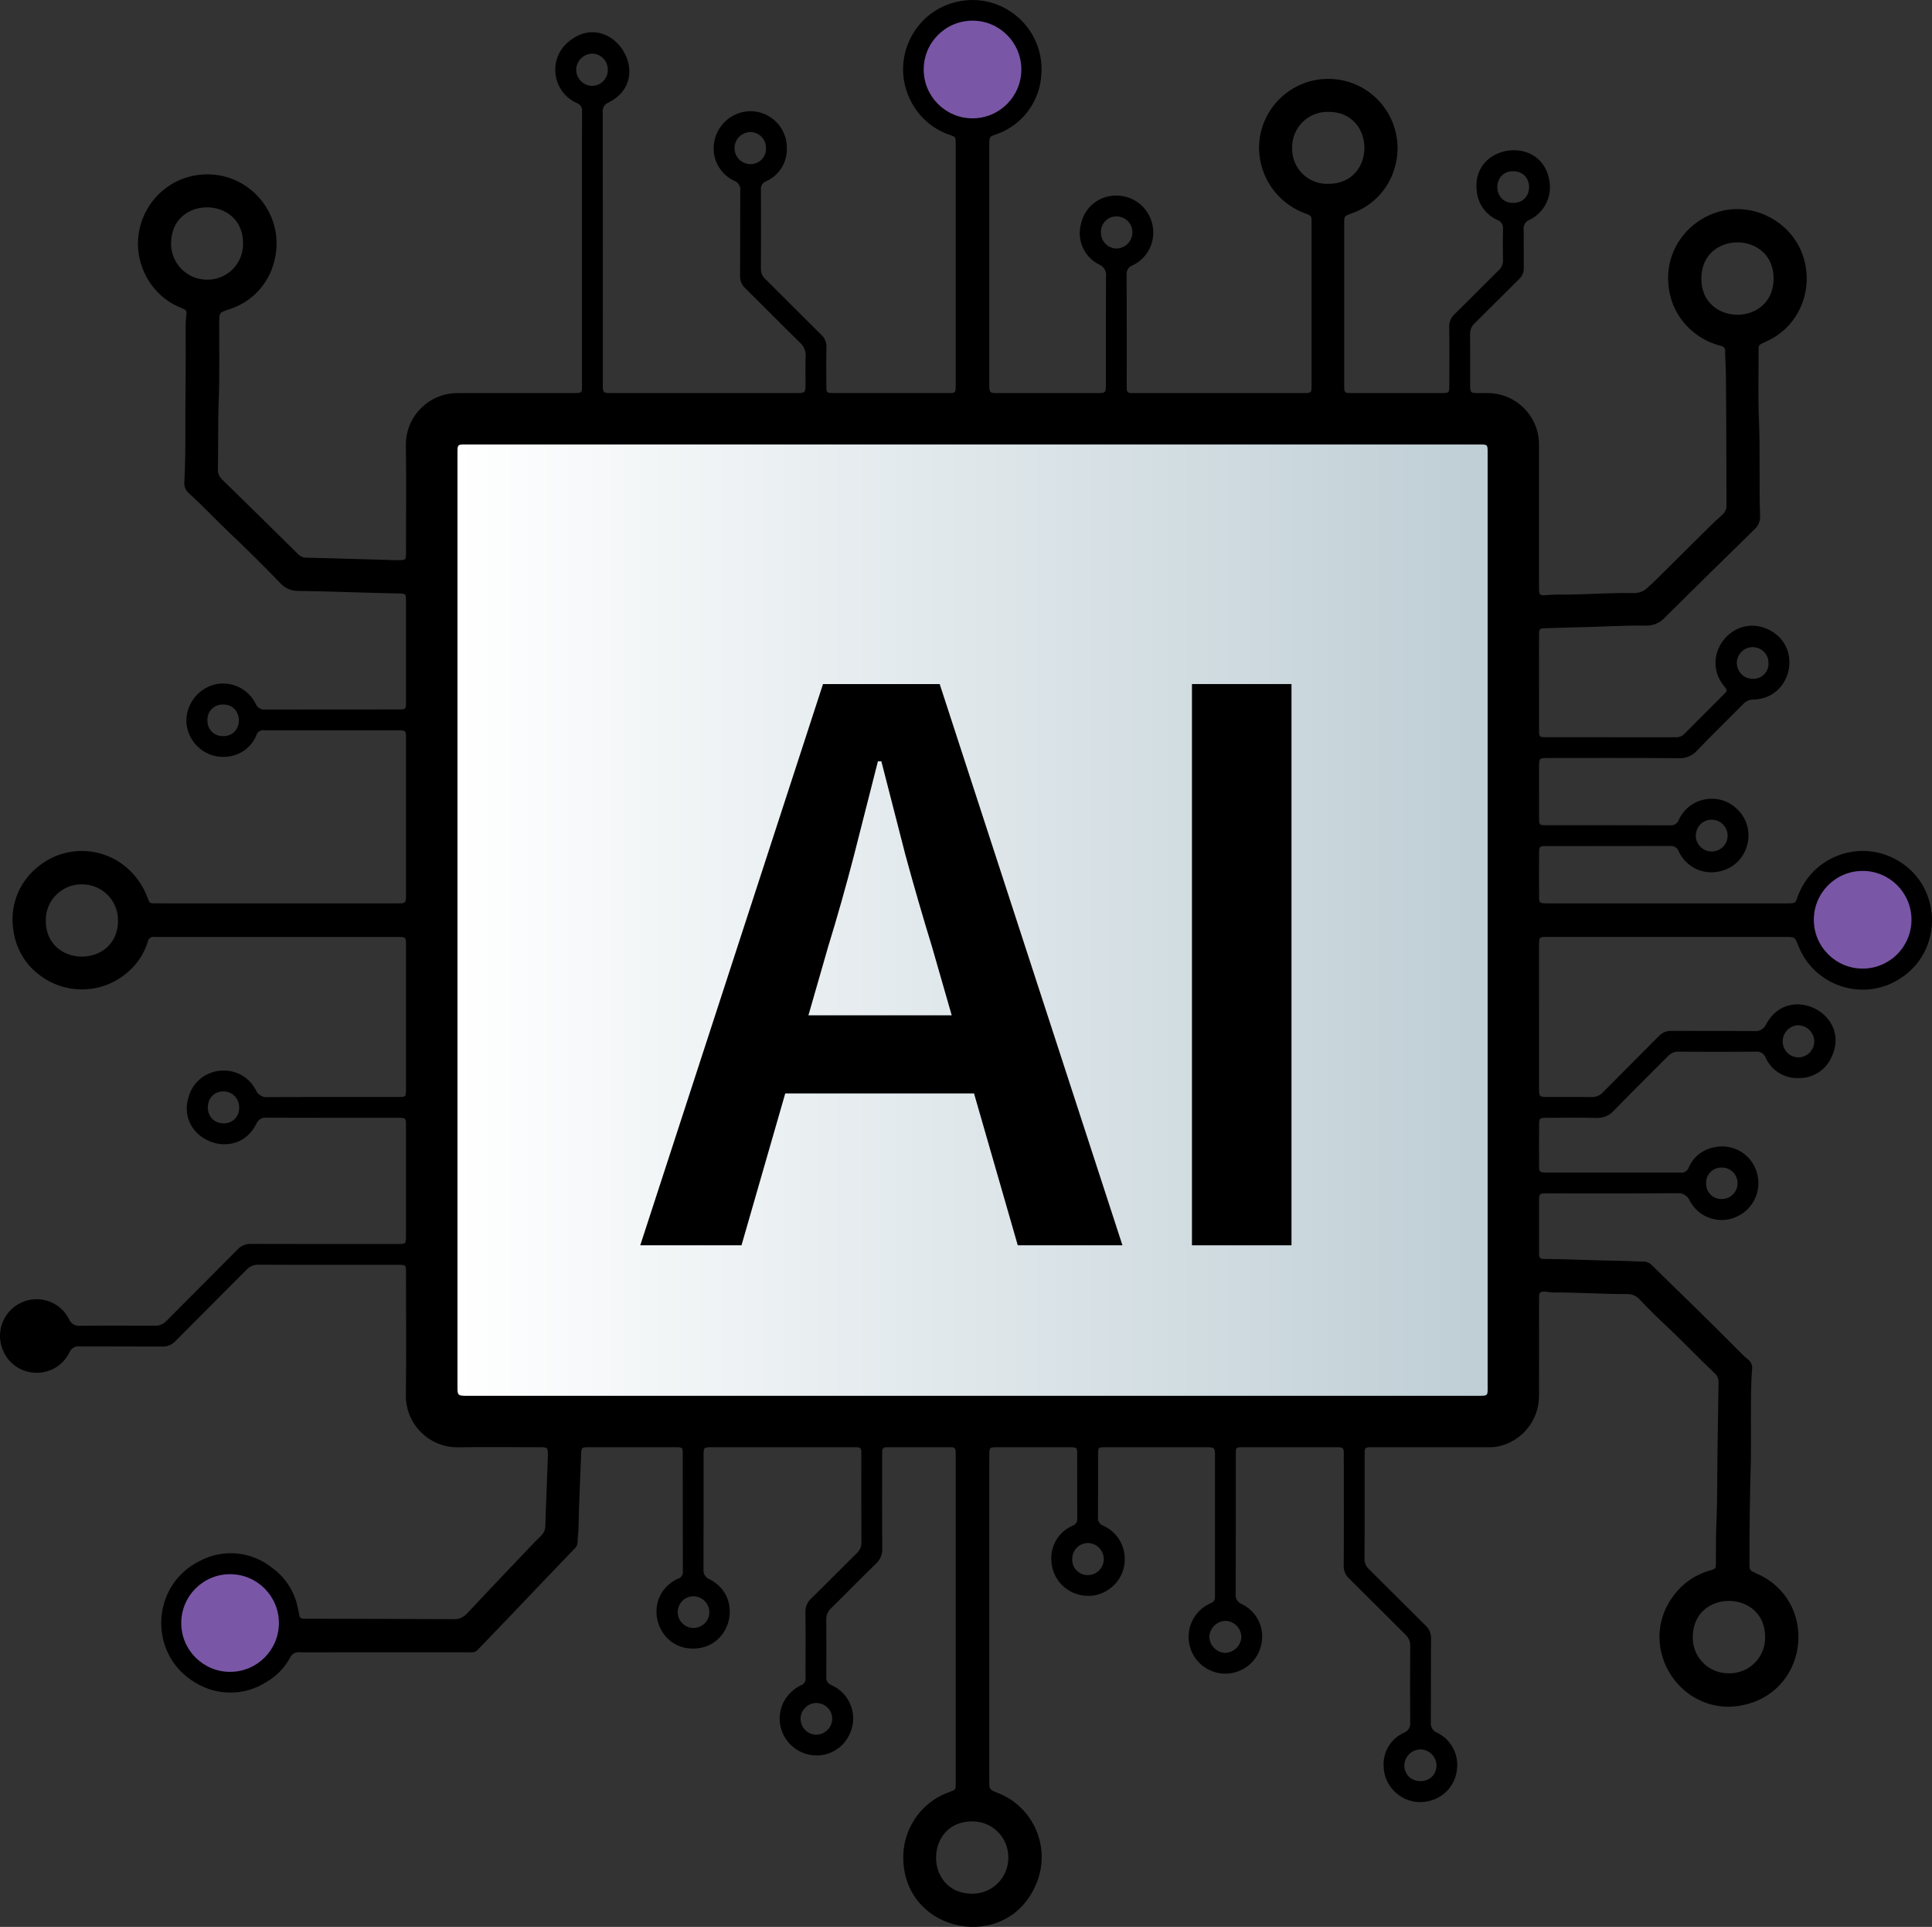 <?xml version="1.0" encoding="UTF-8" standalone="no"?>
<svg
   xmlns:dc="http://purl.org/dc/elements/1.1/"
   xmlns:cc="http://creativecommons.org/ns#"
   xmlns:rdf="http://www.w3.org/1999/02/22-rdf-syntax-ns#"
   xmlns:svg="http://www.w3.org/2000/svg"
   xmlns="http://www.w3.org/2000/svg"
   xmlns:xlink="http://www.w3.org/1999/xlink"
   id="Capa_1"
   data-name="Capa 1"
   viewBox="0 0 134.651 134.267"
   version="1.1"
   width="134.651"
   height="134.267">
  <rect x="0" y="0" width="134.651" height="134.267" fill="#333333" stroke="none"/>
  <defs
     id="defs4">
    <linearGradient
       xlink:href="#a"
       id="linearGradient883"
       x1="83.378"
       y1="107.313"
       x2="156.965"
       y2="107.313"
       gradientUnits="userSpaceOnUse"
       gradientTransform="translate(-51.499 -43.224)" />
    <linearGradient
       id="a">
      <stop
         offset="0"
         stop-color="#fff"
         id="stop886" />
      <stop
         offset="1"
         stop-color="#bdcdd4"
         id="stop888" />
    </linearGradient>
    <style
       id="style2">.cls-4{fill:#7a56a6}</style>
    <path
       id="rect970"
       d="M-35.983 171.018H71.56v65.901H-35.983z" />
  </defs>
  <path
     id="rect22"
     d="M31.879 29.535h73.587v69.106H31.879z"
     fill="url(#linearGradient883)"
     fill-opacity="1" />
  <path
     d="m 19.312,65.288 h -8.178 c -0.118,0.005 -0.237,0.005 -0.355,-0.002 -0.229,-0.046 -0.45,0.111 -0.482,0.342 -0.246,0.798 -0.708,1.513 -1.336,2.064 -1.788,1.612 -4.487,1.671 -6.345,0.14 -0.912,-0.733 -1.51,-1.787 -1.672,-2.946 -0.302,-1.691 0.347,-3.411 1.692,-4.479 1.895,-1.578 4.678,-1.461 6.434,0.27 0.54,0.532 0.956,1.176 1.218,1.887 0.14,0.374 0.142,0.38 0.543,0.382 0.637,0.005 1.274,0.002 1.91,0.002 h 14.89 c 0.664,0 0.664,0 0.665,-0.654 v -10.8 c 0,-0.606 -0.002,-0.607 -0.614,-0.607 h -9.245 c -0.255,-0.051 -0.506,0.105 -0.572,0.356 -0.322,0.769 -1.015,1.319 -1.837,1.457 -1.547,0.286 -2.986,-0.87 -3.04,-2.442 -0.004,-1.175 0.767,-2.211 1.894,-2.543 1.177,-0.319 2.414,0.243 2.947,1.34 0.098,0.251 0.35,0.407 0.618,0.385 3.127,-0.007 6.253,-0.003 9.379,-0.006 0.444,0 0.468,-0.029 0.469,-0.49 0.002,-2.371 0.002,-4.742 0,-7.112 -0.001,-0.45 -0.028,-0.47 -0.484,-0.479 -1.302,-0.026 -2.604,-0.061 -3.906,-0.105 -1.035,-0.035 -2.071,-0.059 -3.107,-0.073 -0.475,0.012 -0.931,-0.181 -1.254,-0.529 -1.139,-1.186 -2.306,-2.344 -3.501,-3.474 -0.972,-0.914 -1.875,-1.897 -2.866,-2.789 -0.231,-0.191 -0.355,-0.483 -0.33,-0.782 0.117,-2.22 0.05,-4.441 0.084,-6.662 0.02,-1.407 0.006,-2.815 0.009,-4.223 -0.005,-0.222 0.006,-0.444 0.034,-0.664 0.061,-0.406 0.044,-0.432 -0.344,-0.597 -1.159,-0.46 -2.089,-1.36 -2.588,-2.502 -1.37,-3.051 0.704,-6.537 4.039,-6.79 3.335,-0.253 5.91,2.88 5.018,6.102 -0.405,1.572 -1.598,2.82 -3.15,3.295 -0.668,0.226 -0.668,0.22 -0.67,0.94 -0.007,1.821 0.033,3.645 -0.037,5.465 -0.06,1.57 -0.02,3.14 -0.057,4.708 -0.018,0.281 0.093,0.555 0.302,0.745 1.77,1.727 3.535,3.46 5.293,5.2 0.155,0.16 0.37,0.248 0.593,0.243 1.258,0.023 2.516,0.063 3.773,0.102 0.694,0.021 1.39,0.03 2.085,0.062 0.236,0.011 0.474,0.016 0.71,0.006 0.297,-0.013 0.333,-0.053 0.352,-0.337 0.008,-0.118 0.003,-0.237 0.003,-0.355 0,-2.46 0.026,-4.92 -0.009,-7.379 0.014,-1.962 1.599,-3.551 3.561,-3.568 2.623,-0.006 5.245,-0.002 7.868,-0.002 0.133,0 0.266,0.003 0.4,0 0.417,-0.012 0.445,-0.036 0.446,-0.47 0.003,-1.57 0.004,-13.141 0,-14.712 0,-1.481 -0.004,-2.963 0.005,-4.445 0.031,-0.253 -0.117,-0.493 -0.357,-0.579 -1.726,-0.76 -2.045,-3.073 -0.588,-4.272 2.93,-2.455 6.198,2.525 2.78,4.236 -0.264,0.104 -0.425,0.371 -0.395,0.653 0.01,3.008 0.006,16.015 0.006,19.023 0,0.074 -0.003,0.149 0.004,0.222 0.025,0.276 0.07,0.32 0.358,0.34 0.118,0.008 0.237,0.004 0.356,0.004 h 12.712 c 0.698,0 0.698,0 0.699,-0.718 0,-0.607 -0.02,-1.216 0.007,-1.822 0.027,-0.37 -0.12,-0.731 -0.397,-0.977 -1.281,-1.254 -2.536,-2.535 -3.813,-3.793 -0.241,-0.219 -0.373,-0.533 -0.36,-0.858 0.014,-1.97 0,-3.94 0.013,-5.911 0.046,-0.309 -0.132,-0.609 -0.427,-0.714 -1.074,-0.507 -1.641,-1.701 -1.356,-2.854 0.275,-1.169 1.317,-1.995 2.517,-1.996 1.387,0.015 2.505,1.14 2.512,2.527 0.055,1.008 -0.519,1.945 -1.441,2.355 -0.239,0.087 -0.39,0.325 -0.366,0.578 0.01,1.852 0.01,3.704 0,5.556 0,0.267 0.119,0.52 0.323,0.694 1.293,1.284 2.573,2.58 3.873,3.858 0.254,0.227 0.391,0.557 0.372,0.898 -0.022,0.903 -0.01,1.807 -0.006,2.71 0.002,0.433 0.029,0.465 0.45,0.465 2.711,0.003 5.423,0.003 8.134,0 0.394,0 0.421,-0.04 0.431,-0.44 0.003,-0.132 0,-0.266 0,-0.4 V 10.326 c 0,-0.118 0.002,-0.237 0,-0.355 C 66.603,9.547 66.604,9.542 66.211,9.404 65.013,9.005 64.025,8.144 63.467,7.011 c -1.448,-2.849 0.225,-6.292 3.36,-6.915 3.133,-0.624 5.996,1.918 5.749,5.104 -0.107,1.895 -1.347,3.538 -3.14,4.159 -0.39,0.158 -0.489,0.074 -0.489,0.696 10e-4,5.586 0.002,11.172 10e-4,16.757 0,0.06 0,0.119 0.002,0.178 0.019,0.336 0.062,0.38 0.392,0.4 0.088,0.004 0.178,10e-4 0.266,10e-4 h 6.801 c 0.666,0 0.667,-10e-4 0.667,-0.66 0,-2.49 -0.006,-4.979 0.007,-7.468 0.05,-0.353 -0.146,-0.695 -0.477,-0.83 -1.053,-0.524 -1.583,-1.724 -1.26,-2.855 0.25,-1.151 1.276,-1.966 2.453,-1.95 1.186,-0.007 2.222,0.802 2.502,1.955 0.299,1.166 -0.268,2.381 -1.353,2.902 -0.284,0.093 -0.462,0.373 -0.428,0.67 0.013,2.563 0.007,5.126 0.007,7.69 0,0.088 0.003,0.177 0.004,0.266 -0.016,0.159 0.119,0.292 0.278,0.274 0.104,0.003 0.208,0.006 0.311,0.006 h 11.69 c 0.598,0 0.6,-0.002 0.6,-0.584 V 15.561 c 0,-0.527 0.026,-0.52 -0.516,-0.717 -1.861,-0.714 -3.105,-2.485 -3.145,-4.478 -0.027,-2.906 2.502,-5.176 5.389,-4.837 2.886,0.339 4.821,3.133 4.121,5.954 -0.375,1.594 -1.548,2.881 -3.1,3.402 -0.473,0.177 -0.475,0.176 -0.475,0.69 v 11.246 c 0,0.104 0,0.207 0.006,0.31 -0.007,0.143 0.111,0.26 0.254,0.25 0.103,0.006 0.207,0.008 0.31,0.008 h 6.179 c 0.575,0 0.577,-0.003 0.578,-0.561 0,-1.349 0.012,-2.697 -0.007,-4.045 -0.016,-0.34 0.123,-0.669 0.377,-0.896 1.028,-1.003 2.033,-2.032 3.057,-3.04 0.211,-0.187 0.326,-0.459 0.313,-0.74 -0.019,-0.711 -0.019,-1.423 0,-2.134 0.039,-0.283 -0.128,-0.554 -0.398,-0.647 -0.76,-0.342 -1.292,-1.049 -1.41,-1.874 -0.578,-3.43 4.616,-4.199 5.058,-0.75 0.148,1.076 -0.409,2.126 -1.382,2.608 -0.299,0.109 -0.479,0.413 -0.43,0.727 0.018,0.874 -0.002,1.748 0.01,2.622 0.014,0.297 -0.104,0.585 -0.324,0.786 -1.035,1.018 -2.052,2.055 -3.088,3.072 -0.221,0.198 -0.342,0.484 -0.331,0.78 0.015,1.171 0.006,2.342 0.006,3.512 0,0.074 -0.003,0.149 0.003,0.222 0.023,0.285 0.067,0.339 0.344,0.353 0.266,0.014 0.534,0.004 0.8,0.006 2.039,-0.038 3.699,1.63 3.651,3.668 0.005,3.26 0.005,6.52 0.002,9.779 0,0.686 0,0.671 0.692,0.616 0.442,-0.035 0.888,-0.02 1.332,-0.024 1.436,-0.013 2.87,-0.126 4.306,-0.105 0.074,0 0.148,0 0.222,-0.002 0.39,0.026 0.77,-0.12 1.042,-0.4 0.096,-0.11 0.225,-0.192 0.33,-0.296 l 3.945,-3.911 c 0.295,-0.291 0.6,-0.573 0.909,-0.848 0.193,-0.165 0.3,-0.41 0.288,-0.663 -0.014,-3.008 -0.006,-6.015 -0.04,-9.022 -0.006,-0.56 -0.05,-1.123 -0.052,-1.685 0.025,-0.199 -0.117,-0.38 -0.316,-0.403 -0.692,-0.173 -1.338,-0.498 -1.889,-0.951 -0.912,-0.732 -1.519,-1.776 -1.703,-2.93 -0.67,-3.976 3.536,-6.974 7.074,-5.044 3.539,1.93 3.296,7.09 -0.41,8.678 -0.443,0.189 -0.43,0.194 -0.428,0.65 0.008,1.555 -0.042,3.113 0.023,4.666 0.095,2.251 0.005,4.502 0.082,6.752 0.025,0.37 -0.121,0.73 -0.397,0.976 -2.067,2.018 -4.126,4.043 -6.177,6.077 l -0.032,0.031 c -0.34,0.393 -0.84,0.612 -1.36,0.595 -1.45,-0.026 -2.899,0.075 -4.35,0.105 -0.886,0.018 -1.774,0.049 -2.662,0.076 -0.39,0.012 -0.422,0.039 -0.427,0.444 -0.007,0.622 -0.002,1.245 -0.002,1.867 0,1.6 0,3.2 0.002,4.8 0.001,0.456 0.027,0.482 0.478,0.482 l 9.068,0.004 c 0.222,0.009 0.438,-0.08 0.59,-0.242 0.907,-0.916 1.822,-1.824 2.732,-2.737 0.272,-0.273 0.268,-0.277 0.037,-0.575 -1.743,-2.102 0.564,-5.107 3.044,-3.97 2.48,1.136 1.709,4.845 -1.02,4.897 -0.266,-4.7e-5 -0.52,0.114 -0.696,0.314 -1.074,1.084 -2.173,2.144 -3.226,3.248 -0.327,0.361 -0.801,0.553 -1.287,0.522 -2.993,-0.02 -5.986,-0.01 -8.979,-0.01 -0.784,0 -0.743,-0.018 -0.742,0.764 0,1.14 -0.002,2.282 0.002,3.422 0.002,0.478 0.021,0.497 0.508,0.497 2.874,0.002 5.749,-0.004 8.623,0.007 0.27,0.033 0.525,-0.13 0.609,-0.388 0.713,-1.538 2.708,-1.952 3.974,-0.824 1.628,1.413 0.88,4.083 -1.246,4.444 -1.135,0.213 -2.269,-0.38 -2.743,-1.433 -0.093,-0.238 -0.334,-0.385 -0.588,-0.36 -2.89,0.008 -5.778,0.004 -8.667,0.007 -0.423,0 -0.467,0.044 -0.47,0.455 -0.006,1.037 -0.006,2.074 0.001,3.111 0.002,0.368 0.053,0.407 0.41,0.424 0.104,0.005 0.208,0.002 0.312,0.002 h 16.579 c 0.65,0.006 0.571,-0.074 0.731,-0.5 1,-2.705 4.135,-3.935 6.707,-2.63 3.37,1.708 3.561,6.45 0.34,8.424 -2.562,1.58 -5.93,0.447 -7.017,-2.36 -0.24,-0.591 -0.234,-0.594 -0.878,-0.594 h -16.49 c -0.701,0 -0.698,-0.06 -0.698,0.71 0.001,3.26 0.002,6.519 0.001,9.779 0,0.66 10e-4,0.66 0.657,0.661 0.992,0 1.985,-0.01 2.978,0.006 0.31,0.018 0.612,-0.105 0.821,-0.335 1.288,-1.31 2.599,-2.598 3.887,-3.907 0.231,-0.251 0.561,-0.386 0.902,-0.37 1.911,0.013 3.823,-0.005 5.734,0.014 0.368,0.049 0.722,-0.156 0.863,-0.499 1.579,-2.923 5.984,-0.674 4.54,2.319 -0.396,0.897 -1.289,1.47 -2.269,1.456 -0.995,0.048 -1.918,-0.52 -2.323,-1.43 -0.103,-0.279 -0.385,-0.449 -0.68,-0.41 -1.793,0.013 -3.586,0.013 -5.379,0 -0.281,-0.011 -0.553,0.102 -0.742,0.31 -1.25,1.265 -2.525,2.504 -3.758,3.785 -0.325,0.365 -0.801,0.557 -1.288,0.521 -1.08,-0.032 -2.163,-0.01 -3.245,-0.01 -0.103,0 -0.207,-0.003 -0.31,0.003 -0.327,0.02 -0.381,0.063 -0.384,0.405 -0.007,0.993 -0.007,1.985 0,2.978 0.002,0.38 0.053,0.417 0.45,0.43 0.088,0.003 0.177,0 0.266,0 h 8.89 c 0.074,-0.003 0.148,-0.003 0.222,0.002 0.272,0.044 0.535,-0.121 0.614,-0.385 0.315,-0.705 0.953,-1.213 1.71,-1.363 1.304,-0.325 2.633,0.433 3.017,1.72 0.384,1.226 -0.2,2.547 -1.366,3.088 -1.208,0.579 -2.658,0.105 -3.291,-1.076 -0.145,-0.37 -0.523,-0.595 -0.917,-0.545 -2.993,0.02 -5.986,0.01 -8.978,0.01 -0.618,0 -0.62,0.001 -0.62,0.609 -0.002,1.156 -10e-4,2.311 0,3.467 0.003,0.477 0.022,0.494 0.51,0.496 1.688,0.006 3.373,0.11 5.061,0.125 0.56,0.005 1.123,0.055 1.685,0.053 0.239,-0.002 0.468,0.097 0.63,0.272 0.714,0.71 1.434,1.415 2.158,2.115 1.388,1.335 2.74,2.707 4.107,4.063 0.11,0.12 0.23,0.23 0.36,0.329 0.256,0.167 0.386,0.47 0.332,0.77 -0.13,1.478 -0.045,4.96 -0.085,6.44 -0.063,2.324 -0.095,4.648 -0.095,6.973 0,0.546 -0.013,0.546 0.5,0.777 4.22,1.826 3.748,7.953 -0.7,9.112 -4.447,1.16 -7.85,-3.958 -5.06,-7.61 0.619,-0.826 1.492,-1.426 2.484,-1.71 0.436,-0.122 0.435,-0.131 0.44,-0.572 0.009,-0.859 -0.01,-1.72 0.028,-2.577 0.092,-2.043 0.053,-4.086 0.097,-6.13 0.013,-0.604 0.044,-3.21 0.057,-3.817 0.017,-0.238 -0.076,-0.471 -0.252,-0.632 -1.234,-1.174 -2.404,-2.413 -3.654,-3.571 -0.541,-0.506 -1.065,-1.03 -1.571,-1.571 -0.234,-0.268 -0.577,-0.414 -0.932,-0.397 -1.687,0.013 -3.373,-0.122 -5.061,-0.106 -0.252,0.003 -0.497,-0.08 -0.752,-0.061 -0.179,0.012 -0.275,0.09 -0.28,0.27 -0.005,0.134 -0.008,0.267 -0.008,0.4 0,2.208 0.006,4.416 -0.002,6.623 -0.01,1.695 -1.203,3.153 -2.863,3.497 -0.233,0.042 -0.47,0.06 -0.707,0.053 h -7.779 c -0.118,0 -0.237,-0.002 -0.355,0 -0.428,0.009 -0.447,0.024 -0.449,0.46 -0.003,1.096 0.007,6.192 -0.007,7.288 -0.014,0.281 0.098,0.554 0.306,0.744 1.318,1.302 2.618,2.621 3.938,3.92 0.263,0.237 0.407,0.58 0.392,0.934 -0.017,1.94 0,3.882 -0.014,5.822 -0.037,0.31 0.14,0.607 0.43,0.72 0.94,0.449 1.499,1.439 1.397,2.476 -0.071,1.105 -0.858,2.033 -1.937,2.282 -1.59,0.406 -3.144,-0.774 -3.18,-2.415 -0.06,-0.996 0.501,-1.926 1.411,-2.337 0.294,-0.107 0.476,-0.402 0.44,-0.713 -0.012,-1.778 -0.012,-3.555 0,-5.333 0.013,-0.296 -0.105,-0.583 -0.323,-0.784 -1.318,-1.301 -2.618,-2.62 -3.938,-3.92 -0.252,-0.229 -0.389,-0.559 -0.373,-0.9 0.017,-1.185 0.006,-6.37 0.006,-7.556 0,-0.118 -0.003,-0.237 -0.002,-0.355 0.002,-0.214 -0.087,-0.338 -0.317,-0.33 -0.074,0.002 -0.148,-0.002 -0.222,-0.002 H 86.67 c -0.103,-3.2e-4 -0.207,0.002 -0.31,0.008 -0.127,-0.005 -0.231,0.099 -0.224,0.226 -0.005,0.118 -0.008,0.237 -0.007,0.355 0,3.2 0.004,6.4 -0.007,9.6 -0.05,0.324 0.136,0.639 0.445,0.75 0.993,0.483 1.55,1.563 1.366,2.652 -0.278,1.87 -2.416,2.804 -3.977,1.737 -1.56,-1.067 -1.466,-3.398 0.175,-4.336 0.09,-0.052 0.182,-0.1 0.278,-0.14 0.174,-0.062 0.284,-0.234 0.267,-0.418 -0.002,-0.103 0.003,-0.207 0.003,-0.31 V 101.5 c 0,-0.655 -0.001,-0.656 -0.662,-0.656 H 76.95 c -0.394,0.011 -0.412,0.03 -0.421,0.443 v 0.044 c 0,1.467 0.005,2.934 -0.006,4.4 -0.03,0.253 0.12,0.492 0.36,0.576 1.814,0.816 2.044,3.3 0.41,4.435 -1.635,1.135 -3.883,0.052 -4.014,-1.933 -0.102,-1.07 0.501,-2.083 1.49,-2.505 0.2,-0.07 0.326,-0.265 0.31,-0.476 -0.005,-1.526 0.001,-3.052 -0.005,-4.578 -0.001,-0.365 -0.044,-0.403 -0.42,-0.404 -1.762,-0.004 -3.526,-0.004 -5.289,0 -0.37,10e-4 -0.4,0.04 -0.414,0.411 -0.005,0.118 -0.002,0.237 -0.002,0.356 v 22.49 c 0,0.589 0,0.589 0.565,0.819 2.584,0.985 3.801,3.946 2.656,6.463 -2.058,4.684 -9.037,3.344 -9.213,-1.77 -0.045,-1.014 0.234,-2.015 0.797,-2.86 0.572,-0.877 1.418,-1.539 2.406,-1.883 0.446,-0.158 0.449,-0.16 0.45,-0.62 v -22.89 c 0,-0.09 -0.003,-0.178 -0.006,-0.267 0.011,-0.142 -0.11,-0.26 -0.252,-0.246 -0.088,-0.002 -0.177,-0.005 -0.266,-0.005 H 62.04 c -0.089,0 -0.178,0.003 -0.267,0.004 -0.158,-0.022 -0.296,0.107 -0.284,0.266 -0.005,0.133 -0.007,0.266 -0.007,0.4 0,2.118 -0.011,4.237 0.008,6.356 0.025,0.413 -0.139,0.815 -0.445,1.094 -1.055,1.019 -2.075,2.074 -3.122,3.1 -0.23,0.21 -0.354,0.511 -0.337,0.822 0.015,1.318 0.012,2.637 0.002,3.956 -0.03,0.252 0.118,0.491 0.357,0.576 1.338,0.588 1.904,2.181 1.238,3.482 -0.437,0.91 -1.378,1.469 -2.386,1.418 -1.085,-0.051 -2.022,-0.776 -2.345,-1.813 -0.312,-1.006 0.029,-2.101 0.859,-2.75 0.16,-0.134 0.335,-0.245 0.524,-0.33 0.219,-0.073 0.35,-0.297 0.308,-0.524 -0.008,-0.163 -10e-4,-0.326 -10e-4,-0.489 0,-1.348 0.011,-2.696 -0.007,-4.045 -0.022,-0.369 0.124,-0.729 0.397,-0.979 1.073,-1.043 2.118,-2.114 3.184,-3.165 0.21,-0.187 0.327,-0.457 0.32,-0.738 -0.01,-2.045 -0.005,-4.09 -0.005,-6.134 l -0.003,-0.222 c 0,-0.178 -0.079,-0.28 -0.265,-0.281 -0.104,0 -0.208,-0.004 -0.311,-0.004 h -9.868 c -0.537,0.004 -0.547,0.01 -0.548,0.547 -0.002,2.652 0.005,5.304 -0.007,7.956 -0.03,0.312 0.156,0.604 0.45,0.71 2.351,1.216 1.525,4.763 -1.12,4.817 -2.643,0.054 -3.613,-3.457 -1.314,-4.767 0.062,-0.041 0.129,-0.074 0.199,-0.1 0.236,-0.065 0.385,-0.298 0.346,-0.54 -0.007,-2.726 -0.003,-5.452 -0.006,-8.178 0,-0.424 -0.022,-0.443 -0.462,-0.444 -2.045,-0.002 -4.09,-0.002 -6.134,0 -0.454,0 -0.471,0.028 -0.486,0.477 -0.06,1.745 -0.158,3.489 -0.186,5.235 -0.005,0.31 -0.073,0.617 -0.063,0.93 -0.008,0.165 -0.085,0.318 -0.212,0.423 -0.871,0.908 -1.74,1.818 -2.61,2.728 -1.217,1.274 -2.427,2.555 -3.652,3.82 -0.772,0.798 -0.527,0.672 -1.523,0.674 -3.66,0.005 -7.319,0.006 -10.979,0.002 -0.118,0.006 -0.237,0.005 -0.355,-0.002 -0.3,-0.052 -0.595,0.11 -0.712,0.391 -0.388,0.706 -0.963,1.291 -1.663,1.691 -1.491,0.951 -3.394,0.97 -4.904,0.05 -3.334,-1.927 -3.173,-6.793 0.28,-8.496 1.634,-0.871 3.632,-0.675 5.066,0.496 0.848,0.618 1.453,1.513 1.71,2.53 0.063,0.244 0.115,0.49 0.157,0.739 0.004,0.157 0.142,0.276 0.298,0.258 l 0.133,0.003 h 0.133 c 3.393,0.008 6.786,0.011 10.178,0.03 0.355,0.023 0.7,-0.118 0.938,-0.383 1.436,-1.535 2.889,-3.055 4.337,-4.578 0.276,-0.29 0.553,-0.579 0.842,-0.855 0.193,-0.187 0.299,-0.446 0.291,-0.714 0.022,-0.799 0.057,-1.597 0.088,-2.395 l 0.084,-2.262 c 0.005,-0.148 0.011,-0.297 0.002,-0.445 -0.017,-0.29 -0.057,-0.327 -0.343,-0.345 -0.119,-0.007 -0.237,-0.003 -0.356,-0.003 -1.882,0 -3.764,-0.024 -5.645,0.007 -1.957,-0.025 -3.535,-1.611 -3.55,-3.568 0.035,-2.785 0.01,-5.57 0.01,-8.356 0,-0.119 0.001,-0.237 -0.002,-0.356 -0.009,-0.407 -0.028,-0.427 -0.424,-0.438 -0.06,-0.002 -0.119,0 -0.178,0 -1.881,0 -7.763,0.008 -9.645,-0.009 -0.339,-0.014 -0.667,0.125 -0.893,0.378 -1.635,1.655 -3.29,3.289 -4.924,4.945 -0.24,0.26 -0.584,0.4 -0.938,0.381 -1.911,-0.015 -3.823,0 -5.734,-0.012 -0.309,-0.042 -0.606,0.132 -0.72,0.422 -0.966,1.952 -3.776,1.87 -4.627,-0.134 -0.547,-1.259 -0.001,-2.725 1.236,-3.32 1.233,-0.601 2.72,-0.108 3.351,1.11 0.118,0.323 0.441,0.523 0.783,0.486 1.733,-0.02 3.467,-0.015 5.2,-0.003 0.31,0.014 0.611,-0.11 0.822,-0.339 1.647,-1.664 3.311,-3.31 4.956,-4.976 0.241,-0.262 0.585,-0.403 0.94,-0.386 1.985,0.014 7.97,0.006 9.956,0.006 0.118,0 0.237,0.002 0.355,0 0.458,-0.01 0.478,-0.028 0.484,-0.478 0.003,-0.222 0.001,-0.444 0.001,-0.666 v -6.934 c 0,-0.134 -0.004,-0.267 -0.002,-0.4 0.003,-0.197 -0.084,-0.308 -0.288,-0.311 -0.09,-0.002 -0.178,-0.005 -0.267,-0.005 -3.052,0 -6.104,0.004 -9.156,-0.006 -0.309,-0.04 -0.605,0.137 -0.717,0.428 -1.412,2.82 -5.68,1.072 -4.708,-1.929 0.667,-2.145 3.585,-2.432 4.657,-0.458 0.136,0.36 0.504,0.578 0.885,0.523 2.978,-0.018 5.956,-0.009 8.934,-0.009 0.103,0 0.207,0.004 0.31,-0.002 0.301,-0.016 0.331,-0.045 0.35,-0.333 0.006,-0.088 0.002,-0.178 0.002,-0.267 V 65.88 c 0,-0.59 -0.002,-0.592 -0.583,-0.592 z M 67.8,30.974 H 32.6 c -0.728,0 -0.72,-0.07 -0.72,0.733 v 64.802 c 0,0.753 0,0.753 0.754,0.753 h 70.313 c 0.803,0 0.733,0.009 0.733,-0.719 V 31.696 c 0,-0.775 0.053,-0.722 -0.722,-0.722 z m -49.258,82.117 c 0.055,-1.401 -1.085,-2.556 -2.486,-2.52 -3.375,-0.012 -3.373,5.058 0.002,5.044 1.4,0.032 2.538,-1.124 2.483,-2.524 z M 5.713,61.621 c -1.389,-0.019 -2.525,1.103 -2.524,2.492 -0.034,3.384 5.054,3.397 5.037,0.013 0.004,-1.388 -1.125,-2.513 -2.513,-2.504 z m 64.563,67.804 c 0.008,-1.388 -1.118,-2.516 -2.506,-2.51 -3.355,-0.016 -3.385,5.021 -0.03,5.038 1.406,0.02 2.552,-1.122 2.536,-2.528 z M 67.793,2.328 c -1.392,-0.042 -2.544,1.073 -2.549,2.465 -0.061,3.385 5.031,3.435 5.036,0.05 0.022,-1.387 -1.1,-2.522 -2.487,-2.515 z m 52.69,114.268 c 1.396,0.036 2.544,-1.09 2.537,-2.486 0.05,-3.384 -5.037,-3.424 -5.041,-0.04 -0.029,1.398 1.105,2.543 2.504,2.526 z M 92.575,12.81 c 3.373,0.013 3.35,-5.06 -0.023,-5.016 -1.402,-0.021 -2.538,1.133 -2.496,2.535 -0.028,1.397 1.123,2.53 2.519,2.481 z m -75.636,4.211 c 0.088,-3.378 -5,-3.457 -5.015,-0.077 -0.022,1.39 1.093,2.533 2.483,2.544 1.385,0.03 2.526,-1.081 2.532,-2.467 z M 132.325,64.12 c -0.02,-2.238 -2.74,-3.331 -4.305,-1.73 -1.565,1.6 -0.411,4.293 1.828,4.264 1.387,-0.008 2.5,-1.147 2.477,-2.534 z m -13.75,-44.721 c -0.02,3.353 5.008,3.388 5.035,0.035 0.038,-3.37 -5.025,-3.406 -5.035,-0.035 z M 42.36,4.85 c 0.004,-0.609 -0.485,-1.106 -1.094,-1.113 -0.606,0.019 -1.092,0.508 -1.107,1.114 -0.002,0.607 0.476,1.107 1.083,1.133 0.627,0.009 1.136,-0.507 1.118,-1.134 z m 34.37,11.38 c 0.009,0.607 0.506,1.093 1.113,1.088 0.605,-0.027 1.081,-0.526 1.081,-1.131 0,-0.61 -0.492,-1.104 -1.1,-1.106 -0.632,-0.013 -1.138,0.52 -1.094,1.15 z m -2,92.366 c -0.049,0.629 0.453,1.165 1.084,1.158 0.61,0 1.107,-0.49 1.113,-1.1 0.006,-0.606 -0.469,-1.108 -1.075,-1.135 -0.607,-0.011 -1.108,0.47 -1.123,1.077 z m -26.393,2.633 c -0.982,0 -1.476,1.185 -0.784,1.882 0.692,0.697 1.88,0.21 1.887,-0.771 -0.008,-0.607 -0.496,-1.098 -1.103,-1.11 z m 9.665,8.513 c -0.025,-0.98 -1.222,-1.443 -1.9,-0.734 -0.677,0.71 -0.162,1.884 0.82,1.865 0.606,-0.025 1.083,-0.525 1.08,-1.131 z m 68.444,-47.155 c 0.001,-0.623 -0.495,-1.132 -1.117,-1.148 -0.606,0.019 -1.087,0.518 -1.084,1.125 -0.006,0.606 0.478,1.104 1.084,1.114 0.606,0 1.102,-0.485 1.117,-1.091 z M 99.009,121.9 c -0.605,0.002 -1.103,0.477 -1.133,1.082 -0.01,1.489 2.22,1.511 2.241,0.023 -0.017,-0.604 -0.504,-1.09 -1.108,-1.105 z M 53.385,10.308 c 0.007,-0.607 -0.483,-1.104 -1.09,-1.106 -0.623,0.011 -1.117,0.529 -1.1,1.152 0.012,0.592 0.49,1.07 1.083,1.082 0.63,0.025 1.144,-0.499 1.107,-1.128 z M 16.67,77.183 c 0.018,-0.604 -0.453,-1.11 -1.057,-1.135 -1.485,-0.023 -1.519,2.205 -0.034,2.227 0.612,0.024 1.115,-0.48 1.09,-1.092 z m 106.585,-30.98 c 0.005,-0.99 -1.194,-1.484 -1.888,-0.78 -0.694,0.704 -0.183,1.895 0.805,1.877 0.611,0.018 1.109,-0.486 1.083,-1.097 z M 85.43,112.94 c -0.602,0.012 -1.097,0.478 -1.144,1.079 -7.47e-4,0.605 0.465,1.108 1.068,1.155 0.602,-0.005 1.104,-0.463 1.163,-1.062 0.016,-0.621 -0.467,-1.141 -1.087,-1.172 z M 14.458,50.213 c -0.014,0.609 0.488,1.103 1.096,1.082 1.49,-0.01 1.444,-2.253 -0.044,-2.204 -0.61,-0.003 -1.094,0.513 -1.052,1.122 z m 105.95,7.992 c -0.016,-0.605 -0.51,-1.088 -1.115,-1.09 -0.99,0.004 -1.477,1.208 -0.769,1.9 0.708,0.693 1.9,0.18 1.884,-0.81 z M 105.47,14.139 c 1.459,-0.003 1.473,-2.184 0.014,-2.206 -1.496,-0.035 -1.51,2.223 -0.014,2.206 z m 13.44,68.33 c -0.015,0.612 0.492,1.107 1.103,1.08 0.61,-0.005 1.098,-0.507 1.086,-1.116 -0.004,-0.609 -0.509,-1.095 -1.118,-1.075 -0.613,-0.014 -1.107,0.498 -1.071,1.11 z"
     id="path24" />
  <circle
     class="cls-4"
     cx="16.035"
     cy="113.093"
     r="3.403"
     id="circle30"
     fill="#19aeff" />
  <circle
     class="cls-4"
     cx="129.818"
     cy="64.089"
     r="3.403"
     id="circle32"
     fill="#ff4141" />
  <circle
     class="cls-4"
     cx="67.78"
     cy="4.842"
     r="3.403"
     id="circle34"
     fill="#f90" />
  <g
     aria-label="AI"
     transform="translate(98.535 -221.806) scale(1.495)"
     id="text968"
     style="font-style:normal;font-weight:400;font-size:40px;line-height:1.25;font-family:sans-serif;white-space:pre;shape-inside:url(#rect970);fill:#000000;fill-opacity:1;stroke:none">
    <path
       d="m -21.542,195.688 -0.92,-3.2 q -0.64,-2.08 -1.24,-4.28 -0.56,-2.2 -1.12,-4.36 h -0.16 q -0.56,2.2 -1.12,4.4 -0.56,2.16 -1.2,4.24 l -0.92,3.2 z m 1.04,3.64 h -8.8 l -2.04,7.08 h -4.72 l 8.52,-26.16 h 5.44 l 8.52,26.16 h -4.88 z"
       style="font-weight:600;font-family:'Source Sans Pro';-inkscape-font-specification:'Source Sans Pro Semi-Bold'"
       id="path856" />
    <path
       d="m -10.342,180.248 h 4.64 v 26.16 h -4.64 z"
       style="font-weight:600;font-family:'Source Sans Pro';-inkscape-font-specification:'Source Sans Pro Semi-Bold'"
       id="path858" />
  </g>
</svg>
